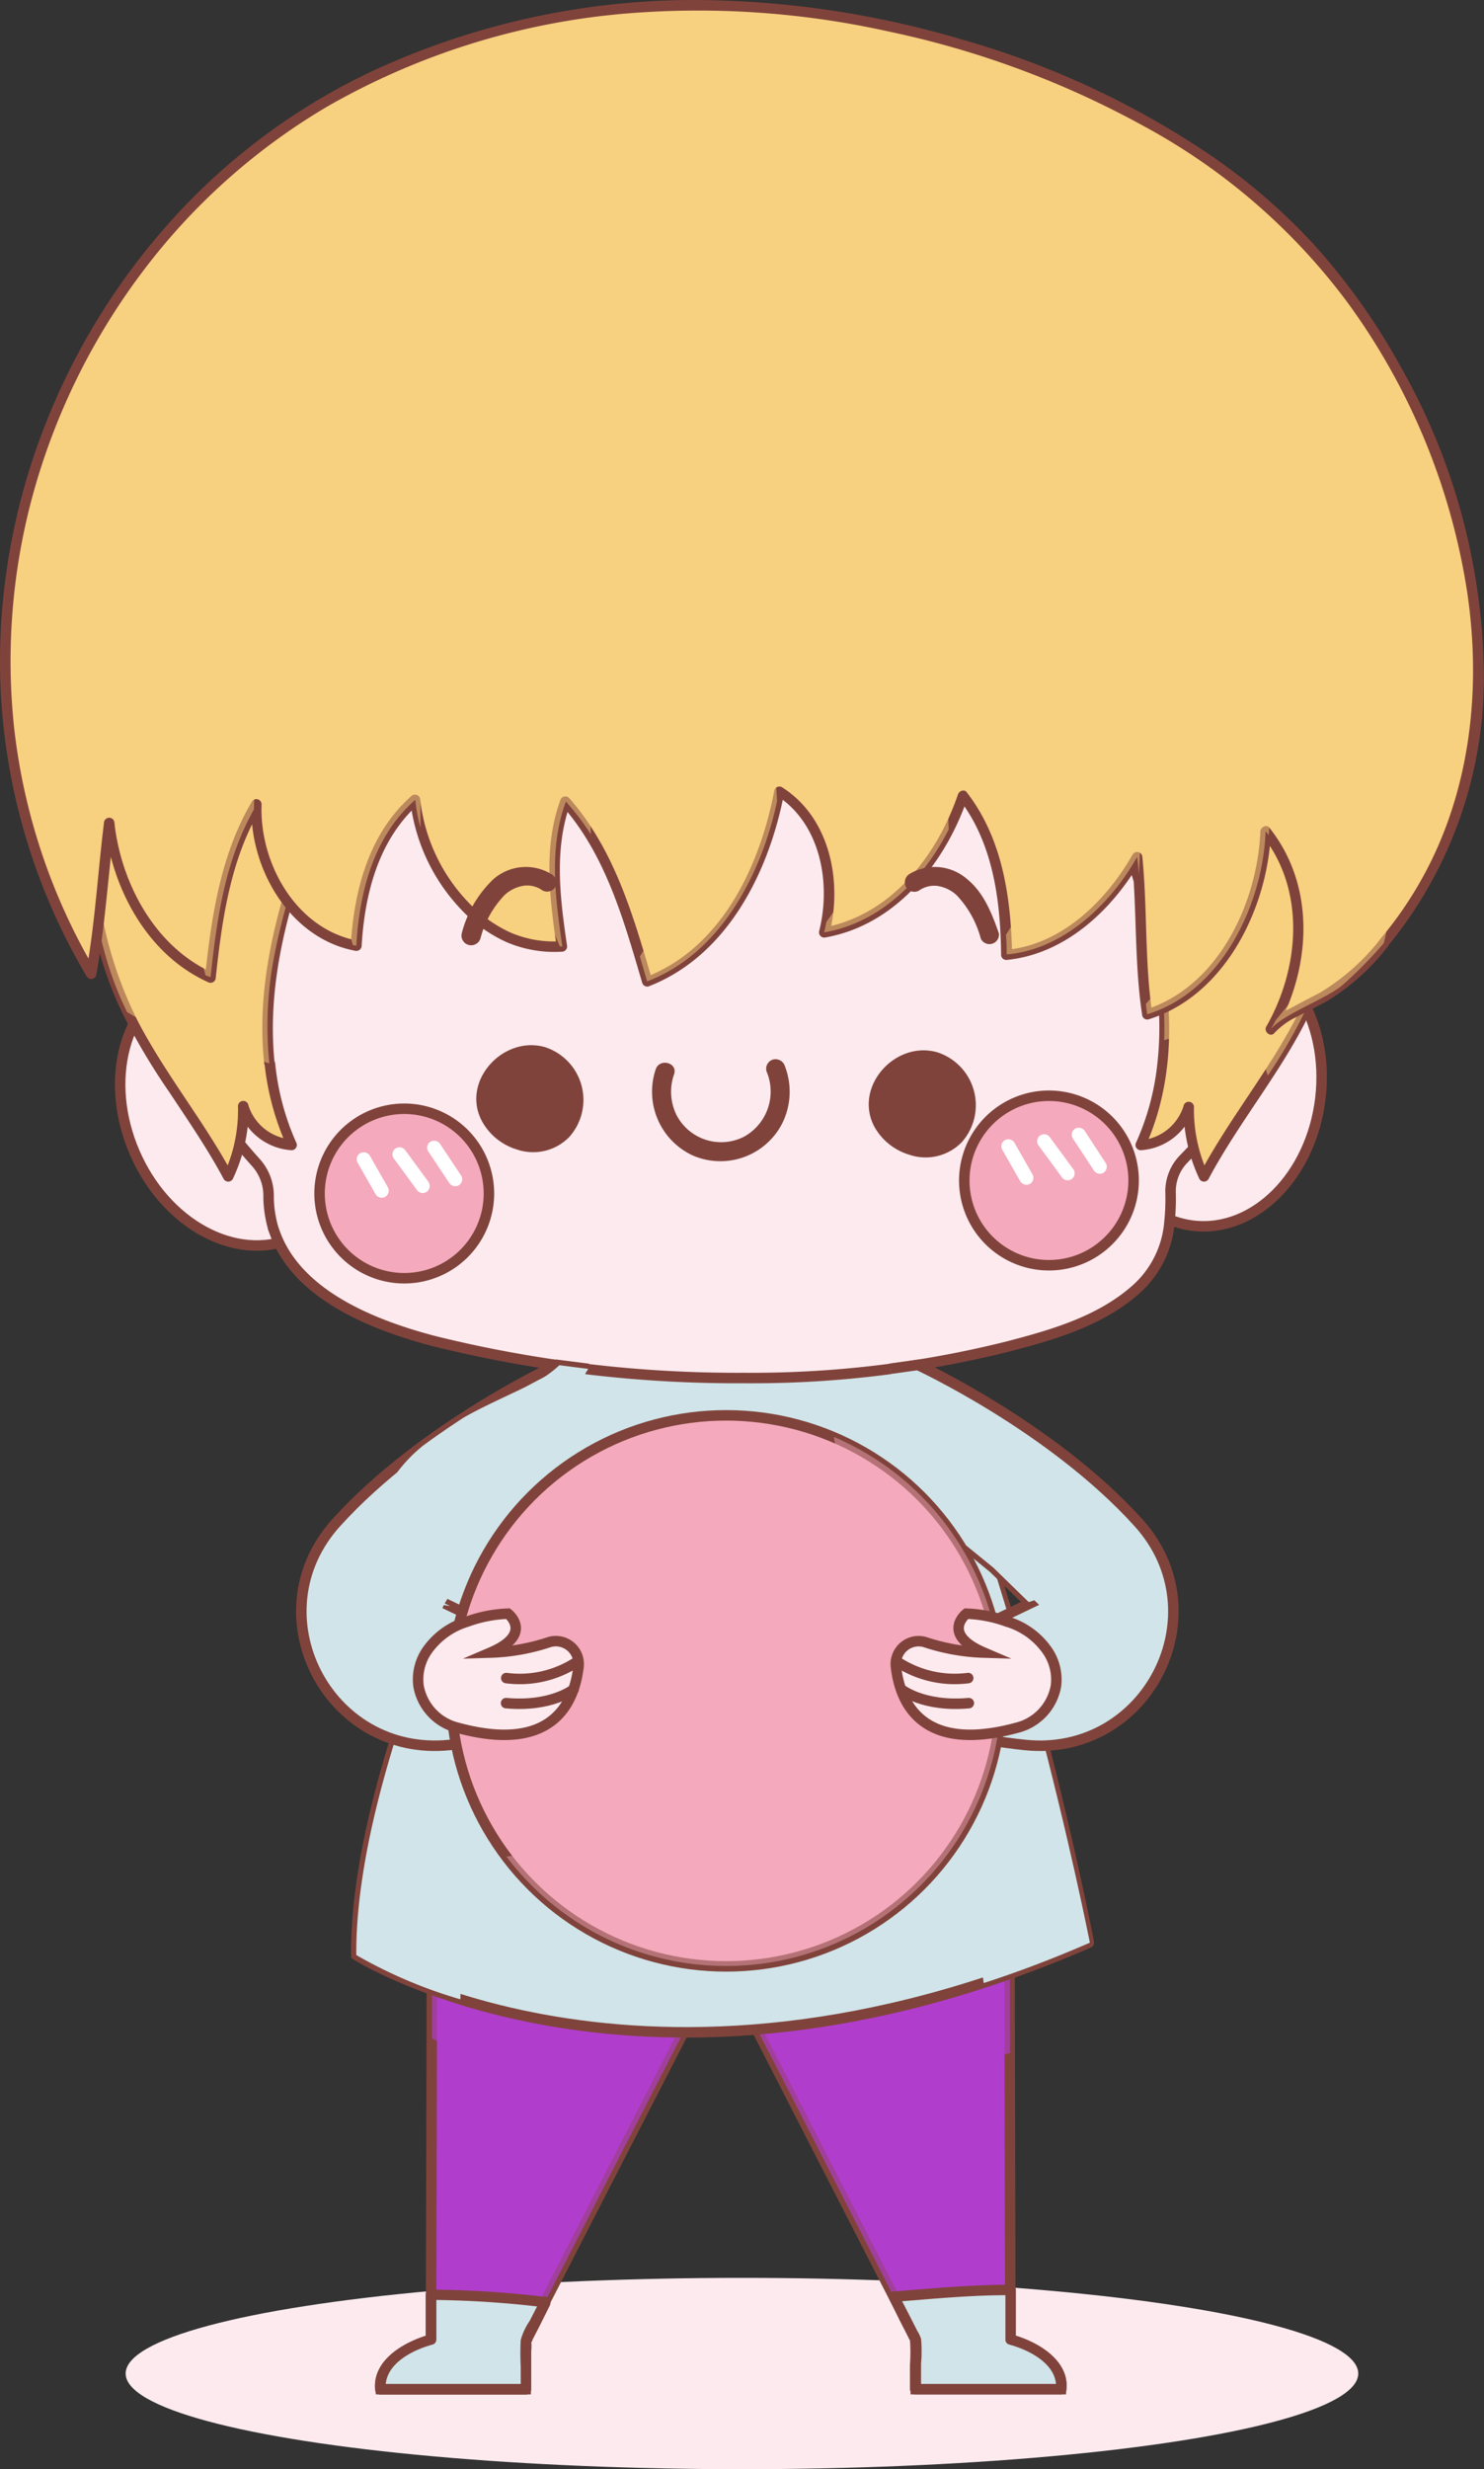 <svg xmlns="http://www.w3.org/2000/svg" viewBox="0 0 141.61 235.43"><rect x="0" y="0" width="141.61" height="235.43" fill="#333333" stroke="none"/><defs><style>.cls-1{isolation:isolate;}.cls-11,.cls-2,.cls-9{fill:#fceaee;}.cls-10,.cls-13,.cls-16,.cls-2,.cls-4,.cls-8{mix-blend-mode:multiply;}.cls-3,.cls-4{fill:#b13dcd;}.cls-14,.cls-17,.cls-3,.cls-7,.cls-9{stroke:#80433b;}.cls-14,.cls-3,.cls-7,.cls-9{stroke-miterlimit:10;}.cls-4{opacity:0.67;}.cls-5,.cls-7,.cls-8{fill:#d0e4e9;}.cls-6{fill:#80433b;}.cls-12{fill:#f7d080;}.cls-13{opacity:0.5;}.cls-14,.cls-16{fill:#f4a9bc;}.cls-15{fill:#fff;}.cls-16{opacity:0.46;}.cls-17{fill:none;stroke-linecap:round;stroke-linejoin:round;}</style></defs><title>k2k1</title><g class="cls-1"><g id="Layer_2" data-name="Layer 2"><g id="OBJECTS"><ellipse class="cls-2" cx="70.8" cy="226.31" rx="58.81" ry="9.12"/><path class="cls-3" d="M68.6,187.2,52,219.48l-1.84,3.59v4.73H36.31c-.36-3.35,4.83-4.73,4.83-4.73v-4.28l.08-33.56,20.55,1.48Z"/><path class="cls-4" d="M61.78,186.71l-20.55-1.48,0,9.11a32.09,32.09,0,0,0,3.68,1.8A39.74,39.74,0,0,0,51.57,198q2.31.45,4.65.81l-9.25,20v4.28s-5.19,1.38-4.83,4.73h8.06v-4.73L52,219.48,68.6,187.2Z"/><path class="cls-5" d="M52,219.48l-1.84,3.59v4.73H36.31c-.36-3.35,4.83-4.73,4.83-4.73v-4.28a91.74,91.74,0,0,1,10.36.62Z"/><path class="cls-6" d="M51.6,219.23l-1.06,2.07a6.1,6.1,0,0,0-.85,1.81,23.35,23.35,0,0,0,0,2.51v2.18l.5-.5H36.31l.5.5c-.2-2.35,2.53-3.73,4.46-4.25a.5.5,0,0,0,.37-.48v-4.28l-.5.5A96.45,96.45,0,0,1,52,220c.64.08.63-.92,0-1a96.45,96.45,0,0,0-10.88-.69.51.51,0,0,0-.5.5v4.28l.37-.48c-2.36.63-5.44,2.38-5.2,5.21a.51.51,0,0,0,.5.5H50.19a.51.51,0,0,0,.5-.5v-3.61a4.43,4.43,0,0,0,0-1c0-.18-.07.13,0,.12s.13-.26.16-.31l.63-1.22,1-2C52.75,219.16,51.89,218.66,51.6,219.23Z"/><path class="cls-3" d="M101.27,227.8H87.39v-4.73L85.29,219,69.8,188.8,69,187.2l6.47-.47h0l20.86-1.5.07,33.11v4.73S101.63,224.45,101.27,227.8Z"/><path class="cls-4" d="M91.48,222.06l-10.32-22.8a139.75,139.75,0,0,0,15.22-3.51l0-10.52-20.86,1.5h0L69,187.2l.82,1.6,5.67,11h0L85.29,219l2.1,4.09v4.73h6.49a11.26,11.26,0,0,0-2.39-1Z"/><path class="cls-5" d="M101.27,227.8H87.39v-4.73L85.29,219c3.72-.29,7.53-.67,11.14-.64v4.73S101.63,224.45,101.27,227.8Z"/><path class="cls-6" d="M101.27,227.3H87.39l.5.5v-2.43a13.4,13.4,0,0,0,0-2.37,3.12,3.12,0,0,0-.35-.74l-.7-1.38-1.11-2.15-.43.75c3.71-.29,7.42-.66,11.14-.64l-.5-.5v4.73a.49.49,0,0,0,.37.48c1.93.52,4.66,1.9,4.46,4.25-.06.64.94.64,1,0,.24-2.83-2.84-4.58-5.2-5.21l.37.48v-4.73a.51.51,0,0,0-.5-.5c-3.72,0-7.43.35-11.14.64a.5.5,0,0,0-.43.75l1,2.05.72,1.4c.08.16.15.32.24.47.19.33,0-.09,0-.07a16.26,16.26,0,0,1,0,2.42v2.3a.51.51,0,0,0,.5.5h13.88A.5.5,0,0,0,101.27,227.3Z"/><path class="cls-7" d="M85.47,126.5l-29.78-1S33.84,163.35,34,186.41c0,0,27.28,17.34,69.9-1.18C103.94,185.23,96.27,145.91,85.47,126.5Z"/><path class="cls-8" d="M55.69,125.51l3.72.12c-.9,2.39-15,40.45-15.48,65A45.16,45.16,0,0,1,34,186.41C33.84,163.35,55.69,125.51,55.69,125.51Z"/><path class="cls-8" d="M104,185.23q-5.22,2.27-10.13,3.85c-1.14-8.38-6.21-43.83-13-62.49l-14.14-.72,18.8.63C96.27,145.91,104,185.23,104,185.23Z"/><path class="cls-7" d="M66.67,125.87l-7.26-.24a.64.64,0,0,1,0-.12Z"/><path class="cls-9" d="M126,104.71c-.87,7.4-6.3,12.84-12.13,12.16s-9.85-7.24-9-14.64,6.3-12.85,12.13-12.16S126.87,97.31,126,104.71Z"/><path class="cls-9" d="M32.37,101.46c2.94,6.85,1,14.28-4.43,16.6s-12.15-1.34-15.1-8.19-1-14.27,4.43-16.59S29.42,94.62,32.37,101.46Z"/><path class="cls-9" d="M129.21,77.15c-1.1,12.49-6.81,23.53-15.19,32.23-.32.36-.67.71-1,1.06a4.41,4.41,0,0,0-1.32,3.25,21.24,21.24,0,0,1-.1,2.79,9.62,9.62,0,0,1-3.44,6.67c-3.38,2.88-7.8,4.15-12,5.24a100.56,100.56,0,0,1-25.16,3,120.16,120.16,0,0,1-29.55-3.51c-5.77-1.51-13-4.35-15.19-10.24a8.52,8.52,0,0,1-.41-1.44,10.8,10.8,0,0,1-.22-2.09v-.14a4.71,4.71,0,0,0-1.2-3.11A59.83,59.83,0,0,1,12.22,90a61.37,61.37,0,0,1-2.82-27C13.26,30.26,42.07,6.67,73.76,10.39c14.94,1.76,29,6.72,39.3,16.19C124.57,37.19,131.33,53.44,129.21,77.15Z"/><g class="cls-10"><path class="cls-11" d="M131.79,56a57.73,57.73,0,0,0-11.74-22.46C106.68,17.88,80.13,10,59.76,12.2a65.13,65.13,0,0,0-19,5.09C12.6,29.65-1.42,65.58,15.46,94.11c.26-1.4.45-2.81.62-4.23a30.44,30.44,0,0,0,2,6.37l.52,1.12c2.37,4.91,6,9.16,8.57,14a13.1,13.1,0,0,0,1.29-5.91,4.58,4.58,0,0,0,4.12,3.21,21.75,21.75,0,0,1-1.88-6.93,31.26,31.26,0,0,1,.26-8.31A50.88,50.88,0,0,1,32.14,88a9.54,9.54,0,0,0,5.57,3.72l.3.06c.26-4.51,1.45-9.29,5-12.4a14.52,14.52,0,0,0,.45,2.37C44.94,87,49.53,92.21,55.28,91.8h.2c-.6-4.06-1.17-8.35.3-12.31a20,20,0,0,1,2.09,2.8,41.09,41.09,0,0,1,4.25,10.37c.21.71.41,1.41.62,2.11,6.25-2.37,9.74-9.14,11.05-15.32.07-.29.12-.57.17-.86,3.67,2.29,4.74,7.06,4,11.1,0,.31-.11.61-.19.92,4.82-.82,8.45-4.53,10.59-8.75A23.72,23.72,0,0,0,89.58,79c2.67,3.4,3.45,7.67,3.67,11.87,0,.55,0,1.1.06,1.65,4.57-.39,8.45-3.95,10.76-7.74.17.52.33,1,.49,1.55.21,3.46.17,7,.59,10.4,0,.29.06.57.11.86a11.49,11.49,0,0,0,1.41-.56c0,.92.07,1.84,0,2.76a23.12,23.12,0,0,1-2,8.9,4.59,4.59,0,0,0,4.11-3.21,13.1,13.1,0,0,0,1.29,5.91c1.59-3,3.58-5.76,5.44-8.6a48.19,48.19,0,0,0,3.42-6A16.6,16.6,0,0,0,121.87,95a35.41,35.41,0,0,0,3.51-3.53C133.84,81.61,135,68.38,131.79,56Z"/></g><path class="cls-12" d="M25.74,101.39a24.5,24.5,0,0,0,2.11,7.78,5.14,5.14,0,0,1-4.62-3.6,14.59,14.59,0,0,1-1.45,6.63c-2.87-5.42-7-10.19-9.61-15.7-.21-.42-.4-.84-.59-1.26-2.88-6.6-3.38-14-2.81-21.18.09-1.19.21-2.37.36-3.55l1.38.31L31,75.38c-2,5.45-4.08,11-5,16.69A35.07,35.07,0,0,0,25.74,101.39Z"/><path class="cls-6" d="M25.24,101.39a25.74,25.74,0,0,0,2.18,8l.43-.75a4.67,4.67,0,0,1-4.14-3.23.5.5,0,0,0-1,.13A14.5,14.5,0,0,1,21.35,112h.86c-2.68-5-6.35-9.47-9-14.52A38.07,38.07,0,0,1,9.08,80.57a66.33,66.33,0,0,1,.55-10.06L9,71l7.15,1.6L28,75.22l2.87.64-.35-.61c-3.12,8.36-6.27,17.06-5.31,26.14.07.63,1.07.64,1,0-.95-9,2.19-17.59,5.27-25.88a.5.5,0,0,0-.35-.61l-7.73-1.72-11.24-2.5L9.26,70a.5.5,0,0,0-.63.48,56,56,0,0,0,.29,17.86,34.63,34.63,0,0,0,2.77,8.28,63.37,63.37,0,0,0,4.47,7.52c1.8,2.72,3.65,5.4,5.19,8.28a.5.5,0,0,0,.86,0,15.6,15.6,0,0,0,1.52-6.88l-1,.13a5.7,5.7,0,0,0,5.1,4,.5.5,0,0,0,.43-.75,24.33,24.33,0,0,1-2-7.53C26.17,100.76,25.17,100.75,25.24,101.39Z"/><g class="cls-13"><path class="cls-12" d="M26,92.07a35.07,35.07,0,0,0-.3,9.32,21.78,21.78,0,0,1-12.66-10.1c.08,2,.17,3.92.25,5.88-.39-.21-.78-.44-1.16-.67-.21-.42-.4-.84-.59-1.26-2.88-6.6-3.38-14-2.81-21.18l1.74-3.24L31,75.38C29,80.83,27,86.33,26,92.07Z"/></g><path class="cls-12" d="M125.09,95.24a49.55,49.55,0,0,1-4.11,7.31c-2.08,3.19-4.32,6.29-6.1,9.65a14.72,14.72,0,0,1-1.45-6.63,5.14,5.14,0,0,1-4.61,3.6,26,26,0,0,0,2.27-10,36.74,36.74,0,0,0-.46-7.11c-.92-5.74-3-11.24-5-16.69l21.89-4.87C128.57,78.83,128.43,87.55,125.09,95.24Z"/><path class="cls-6" d="M124.66,95c-2.68,6.07-7.1,11.13-10.21,17h.86a14.64,14.64,0,0,1-1.38-6.38.5.5,0,0,0-1-.13,4.68,4.68,0,0,1-4.13,3.23l.43.75c3.9-8.53,2.34-18.12-.47-26.72-.82-2.51-1.74-5-2.66-7.45l-.35.61,7.42-1.65,11.75-2.61,2.72-.61-.63-.48c1,8.18.94,16.79-2.37,24.48-.25.58.61,1.09.86.5,3.39-7.86,3.55-16.6,2.51-25a.51.51,0,0,0-.63-.48L120,71.68l-11.75,2.61-2.72.61a.5.5,0,0,0-.35.61c3.1,8.32,6.31,17,5.24,26.08a24.36,24.36,0,0,1-2,7.33.5.5,0,0,0,.43.75,5.7,5.7,0,0,0,5.09-4l-1-.13a15.74,15.74,0,0,0,1.52,6.88.5.5,0,0,0,.86,0c3.11-5.83,7.54-10.88,10.21-17C125.78,94.91,124.92,94.4,124.66,95Z"/><g class="cls-13"><path class="cls-12" d="M125.09,95.24a49.55,49.55,0,0,1-4.11,7.31,20.29,20.29,0,0,1-1-8.61,21,21,0,0,1-8.89,5.24,36.74,36.74,0,0,0-.46-7.11c-.92-5.74-3-11.24-5-16.69l21.89-4.87C128.57,78.83,128.43,87.55,125.09,95.24Z"/></g><path class="cls-12" d="M132.05,89.92a39.85,39.85,0,0,1-3.94,4c-1.48,1.29-5.77,2.81-6.86,4.24.17-.3.35-.6.51-.92,2.85-5.43,3.11-12.56-.7-17.58l-.29-.37c-.25,6.91-4.17,15.27-11.3,17.45q-.07-.48-.12-1c-.5-4-.41-8.2-.69-12.27,0-.6-.09-1.19-.15-1.78C106,86.19,101.44,90.56,96.06,91c0-.62,0-1.24-.07-1.86-.24-4.71-1.12-9.5-4.12-13.32a24.22,24.22,0,0,1-1.34,3.23c-2.4,4.74-6.48,8.9-11.89,9.82.09-.34.16-.68.22-1,.81-4.53-.4-9.88-4.51-12.45-.06.32-.12.64-.2,1-1.47,6.94-5.38,14.53-12.4,17.19q-.34-1.17-.69-2.37a46.24,46.24,0,0,0-4.77-11.63A22.86,22.86,0,0,0,54,76.43c-1.66,4.44-1,9.25-.34,13.81h-.23c-6.45.46-11.6-5.44-13.25-11.33a15.14,15.14,0,0,1-.5-2.66c-4,3.49-5.34,8.85-5.63,13.91l-.33-.07c-5.83-1.21-9.43-7.81-9.18-13.39l-.26.46c-2.79,5-3.54,10.46-4.14,16L19.62,93c-5.31-2.54-8.56-8.86-9.17-14.5-.63,4.76-.88,9.64-1.75,14.35C-10.25,60.83,5.49,20.5,37,6.64A73,73,0,0,1,58.41.92c22.86-2.52,52.65,6.38,67.66,24a64.76,64.76,0,0,1,13.17,25.21C142.89,64,141.54,78.81,132.05,89.92Z"/><path class="cls-6" d="M131.7,89.57a21.23,21.23,0,0,1-5.79,5.11c-1,.51-1.92,1-2.86,1.5a7.07,7.07,0,0,0-2.15,1.6l.78.6c3.44-6,3.94-13.85-.56-19.47-.29-.36-.83,0-.85.35-.28,6.85-4,14.78-10.93,17l.61.35c-.73-4.92-.45-9.93-.94-14.88a.5.5,0,0,0-.93-.25c-2.51,4.4-6.74,8.57-12,9.08l.5.5c-.11-5.46-.9-11.1-4.34-15.53-.24-.32-.73-.1-.83.22-2,5.9-6.46,11.56-12.88,12.7l.61.61c1.27-5,.07-11.1-4.52-14a.5.5,0,0,0-.73.3c-1.35,7.15-5,15-12.25,17.8l.61.35C60.43,87.31,58.64,81,54.3,76.08a.5.5,0,0,0-.83.22c-1.66,4.54-1,9.4-.34,14.07l.48-.63a10.48,10.48,0,0,1-5-.87,13.26,13.26,0,0,1-4-2.92,16.9,16.9,0,0,1-4.51-9.69.5.5,0,0,0-.85-.35c-4.06,3.59-5.47,9-5.78,14.26l.63-.48c-5.84-1.11-9.35-7.35-9.14-13a.5.5,0,0,0-.93-.25c-3,5.09-3.85,11-4.47,16.75l.75-.43c-5.5-2.46-8.74-8.49-9.39-14.29a.5.5,0,0,0-1,0C9.33,83.22,9.07,88,8.22,92.71l.91-.12A58.21,58.21,0,0,1,1.35,69.42,60.1,60.1,0,0,1,3.4,46.24,63,63,0,0,1,13.82,25.62,60.44,60.44,0,0,1,31.23,10.16,68.91,68.91,0,0,1,59.62,1.3,83.75,83.75,0,0,1,84.78,3a88,88,0,0,1,24.52,9.11,59.48,59.48,0,0,1,19.19,16.6A63,63,0,0,1,140,56.42c1.39,9.29.31,19.09-4.32,27.37a36.17,36.17,0,0,1-4,5.78c-.42.49.29,1.2.7.7a40.28,40.28,0,0,0,9.21-26.4A60.64,60.64,0,0,0,133.68,35a61.78,61.78,0,0,0-8.59-12,58.22,58.22,0,0,0-9.43-8.1A82.57,82.57,0,0,0,91.8,3.77,90.78,90.78,0,0,0,65.76,0,73.11,73.11,0,0,0,36.14,6.5,60.36,60.36,0,0,0,16.88,20.44a63.88,63.88,0,0,0-12.54,20A61.82,61.82,0,0,0,0,63.71,59.07,59.07,0,0,0,8.27,93.09.5.5,0,0,0,9.18,93c.87-4.79,1.14-9.66,1.77-14.48H10C10.64,84.62,14,91,19.84,93.64a.5.5,0,0,0,.75-.43C21.19,87.61,22,81.9,24.92,77L24,76.71c-.23,6.05,3.62,12.76,9.88,13.94a.5.5,0,0,0,.63-.48c.3-5,1.62-10.13,5.48-13.56l-.85-.35a18,18,0,0,0,4.81,10.4,13.67,13.67,0,0,0,4.34,3.15,11.57,11.57,0,0,0,5.33.93.5.5,0,0,0,.48-.63c-.66-4.5-1.25-9.17.34-13.55l-.83.22c4.21,4.75,5.92,11,7.67,16.92a.5.5,0,0,0,.61.35c7.56-2.92,11.53-11,12.95-18.5l-.73.3c4.2,2.69,5.21,8.36,4.06,12.92a.5.5,0,0,0,.61.61c6.77-1.2,11.49-7.18,13.58-13.4l-.83.22c3.25,4.21,3.94,9.67,4,14.83a.5.5,0,0,0,.5.5c5.65-.54,10.18-4.83,12.88-9.58L108,81.7c.5,5,.23,10.13,1,15.14a.49.49,0,0,0,.61.35c5.8-1.81,9.46-7.37,10.93-13a23.41,23.41,0,0,0,.74-4.92l-.85.35c4.2,5.26,3.59,12.69.4,18.27-.27.47.42,1.06.78.6a7.07,7.07,0,0,1,2.18-1.56c1-.53,2-1,2.93-1.53a21.69,21.69,0,0,0,5.69-5.12C132.82,89.79,132.12,89.08,131.7,89.57Z"/><g class="cls-13"><path class="cls-12" d="M27.58,51.36c-1.58,8.5-3.15,17.2-3.35,25.81-2.79,5-3.54,10.46-4.14,16L19.62,93A47.72,47.72,0,0,1,27.58,51.36Z"/></g><g class="cls-13"><path class="cls-12" d="M44.07,51.36a89.66,89.66,0,0,0-3.94,27.56,15.14,15.14,0,0,1-.5-2.66c-4,3.49-5.34,8.85-5.63,13.91l-.33-.07A43.21,43.21,0,0,1,32.52,72,33.15,33.15,0,0,1,44.07,51.36Z"/></g><g class="cls-13"><path class="cls-12" d="M54,76.43c-1.66,4.44-1,9.25-.34,13.81h-.23a41.26,41.26,0,0,1,2-37.3q.46,13.3.95,26.62A22.86,22.86,0,0,0,54,76.43Z"/></g><g class="cls-13"><path class="cls-12" d="M74.15,76.38c-1.47,6.94-5.38,14.53-12.4,17.19q-.34-1.17-.69-2.37a62.46,62.46,0,0,0,9.56-36.51c2.11,4.25,2.55,9.11,3,13.84C73.81,71.14,74,73.76,74.15,76.38Z"/></g><g class="cls-13"><path class="cls-12" d="M90.53,79.08c-2.4,4.74-6.48,8.9-11.89,9.82.09-.34.16-.68.22-1a32.21,32.21,0,0,0,6-14.94c1.09-7.27.31-14.68-.46-22,3.22,8.89,6,18.11,6.1,27.57C90.52,78.7,90.53,78.89,90.53,79.08Z"/></g><g class="cls-13"><path class="cls-12" d="M108.66,83.48c0-.6-.09-1.19-.15-1.78C106,86.19,101.44,90.56,96.06,91c0-.62,0-1.24-.07-1.86a41.41,41.41,0,0,0,6.57-19.78c.73-9-.87-18.12-3-26.95a92.49,92.49,0,0,1,8.61,28.25A57.67,57.67,0,0,1,108.66,83.48Z"/></g><g class="cls-13"><path class="cls-12" d="M121.06,79.63l-.29-.37c-.25,6.91-4.17,15.27-11.3,17.45q-.07-.48-.12-1c4.29-4.67,6.63-11.12,7.28-17.51.82-8-.67-16-2.16-23.89A39.78,39.78,0,0,1,121.06,79.63Z"/></g><g class="cls-13"><path class="cls-12" d="M132.05,89.92a39.85,39.85,0,0,1-3.94,4c-1.48,1.29-5.77,2.81-6.86,4.24.17-.3.35-.6.51-.92a41.47,41.47,0,0,0,8.94-35.62A50.6,50.6,0,0,1,132.05,89.92Z"/></g><path class="cls-6" d="M49.32,109.6a4.81,4.81,0,0,0,5-1.19A5.29,5.29,0,0,0,52,99.84c-4-1.14-8.05,3.27-6,7.08A5.68,5.68,0,0,0,49.32,109.6Z"/><path class="cls-6" d="M86.77,110.1a4.81,4.81,0,0,0,5-1.19,5.3,5.3,0,0,0-2.34-8.58c-4-1.14-8,3.28-6,7.09A5.68,5.68,0,0,0,86.77,110.1Z"/><path class="cls-6" d="M74.9,101.66a.94.94,0,0,0-1.12-.64.92.92,0,0,0-.64,1.12A4.91,4.91,0,0,1,71,108.38a4.8,4.8,0,0,1-6.41-2,5,5,0,0,1-.27-3.94c.39-1.11-1.37-1.59-1.75-.48a6.7,6.7,0,0,0,3.51,8.2,6.63,6.63,0,0,0,8.58-3.08A6.78,6.78,0,0,0,74.9,101.66Z"/><path class="cls-14" d="M30.64,115.32a8.08,8.08,0,1,0,6.42-9.46A8.08,8.08,0,0,0,30.64,115.32Z"/><path class="cls-15" d="M41.13,108.83a.7.7,0,0,1,.91.31l2,3a.67.67,0,0,1-.31.9.7.7,0,0,1-.9-.31l-2-3A.67.67,0,0,1,41.13,108.83Z"/><path class="cls-15" d="M37.65,109.58a.69.69,0,0,1,1,.06l2.2,3a.7.7,0,0,1-.07.95.69.69,0,0,1-.95-.06c-.73-1-1.46-2-2.2-3A.7.7,0,0,1,37.65,109.58Z"/><path class="cls-15" d="M34.42,109.93a.69.69,0,0,1,.9.31l1.71,3a.68.68,0,0,1-.31.9.69.69,0,0,1-.9-.31l-1.71-3A.67.67,0,0,1,34.42,109.93Z"/><path class="cls-14" d="M92.16,114.08a8.08,8.08,0,1,0,6.42-9.46A8.09,8.09,0,0,0,92.16,114.08Z"/><path class="cls-15" d="M102.65,107.59a.7.7,0,0,1,.9.3l2,3.06a.68.68,0,0,1-.31.9.69.69,0,0,1-.9-.31l-2-3.05A.67.67,0,0,1,102.65,107.59Z"/><path class="cls-15" d="M99.16,108.34a.68.68,0,0,1,1,.06l2.2,3a.67.67,0,1,1-1,.89c-.73-1-1.47-2-2.2-3A.69.69,0,0,1,99.16,108.34Z"/><path class="cls-15" d="M95.93,108.69a.69.69,0,0,1,.9.31l1.71,3a.67.67,0,0,1-.3.9.7.7,0,0,1-.91-.31l-1.71-3A.68.68,0,0,1,95.93,108.69Z"/><path class="cls-6" d="M95.32,89c-.66-1.88-1.43-3.86-3-5.15a4.69,4.69,0,0,0-5.53-.52.94.94,0,0,0-.33,1.25.91.91,0,0,0,1.24.33,2.53,2.53,0,0,1,1.74-.44,3.46,3.46,0,0,1,1.85.89,9.54,9.54,0,0,1,2.3,4.13A.91.91,0,0,0,95.32,89Z"/><path class="cls-6" d="M44.06,89a10.85,10.85,0,0,1,3-5.15,4.69,4.69,0,0,1,5.53-.52A.94.94,0,0,1,53,84.56a.92.92,0,0,1-1.25.33A2.49,2.49,0,0,0,50,84.45a3.46,3.46,0,0,0-1.85.89,9.34,9.34,0,0,0-2.3,4.13.93.93,0,0,1-1.12.63A.92.92,0,0,1,44.06,89Z"/><path class="cls-7" d="M42.43,152.88l6.12,2.93-1.89,10.05c-1.33.23-2.58.4-3.76.52-11.64,1.19-18.67-12.51-10.82-21.19,8.27-9.15,21.07-15.05,21.07-15.05l3,.38"/><path class="cls-8" d="M53.38,130.17a11,11,0,0,1-3.33,2.12c-1.93.93-3.9,1.8-5.77,2.85-1.24.81-2.54,1.69-3.86,2.66a13.83,13.83,0,0,0-4.23,5.62c-1.23,3.39-.41,7.4,3.17,8.82a16.55,16.55,0,0,0,3.59.89l-.52-.25,13.7-22.36Z"/><path class="cls-7" d="M87.58,143.63l7.21,5.87,3.5,3.38-6.11,2.93,1.88,10.05c1.33.23,2.59.4,3.77.52,11.64,1.19,18.66-12.51,10.81-21.19-8.27-9.15-21.06-15.05-21.06-15.05l-2.64.37"/><path class="cls-8" d="M98.16,152.75a5.17,5.17,0,0,0,3.24-2.52c1.31-2.66-.39-6-1.88-8.21a24.43,24.43,0,0,0-7.87-7.2,58.6,58.6,0,0,0-6.44-3l2.37,11.78,7.21,5.87Z"/><circle class="cls-14" cx="69.29" cy="161.22" r="26.27"/><path class="cls-16" d="M79.57,137.05a39.89,39.89,0,0,1,.79,6.95c.14,6.59-1.38,13.6-5.29,19A32.33,32.33,0,0,1,62.33,173.1a45.17,45.17,0,0,1-14,3.92,26.27,26.27,0,1,0,31.27-40Z"/><path class="cls-9" d="M39.94,160.77a4.83,4.83,0,0,1,.85-3.44,7.22,7.22,0,0,1,3.82-2.72,12.51,12.51,0,0,1,3.87-.75s2.48,1.93-1.68,3.71a19.63,19.63,0,0,0,5.62-1,2.18,2.18,0,0,1,2.79,2.31c-.4,3.51-2.5,8.3-11.5,5.87A5,5,0,0,1,39.94,160.77Z"/><path class="cls-17" d="M55.12,158.41A9.93,9.93,0,0,1,48.31,160"/><path class="cls-17" d="M54.74,161.07s-2.1,1.71-6.45,1.32"/><path class="cls-9" d="M100.76,160.77a4.83,4.83,0,0,0-.86-3.44,7.14,7.14,0,0,0-3.82-2.72,12.46,12.46,0,0,0-3.87-.75s-2.48,1.93,1.68,3.71a19.63,19.63,0,0,1-5.62-1,2.18,2.18,0,0,0-2.78,2.31c.39,3.51,2.49,8.3,11.5,5.87A5,5,0,0,0,100.76,160.77Z"/><path class="cls-17" d="M85.57,158.41A10,10,0,0,0,92.39,160"/><path class="cls-17" d="M86,161.07s2.1,1.71,6.45,1.32"/></g></g></g></svg>